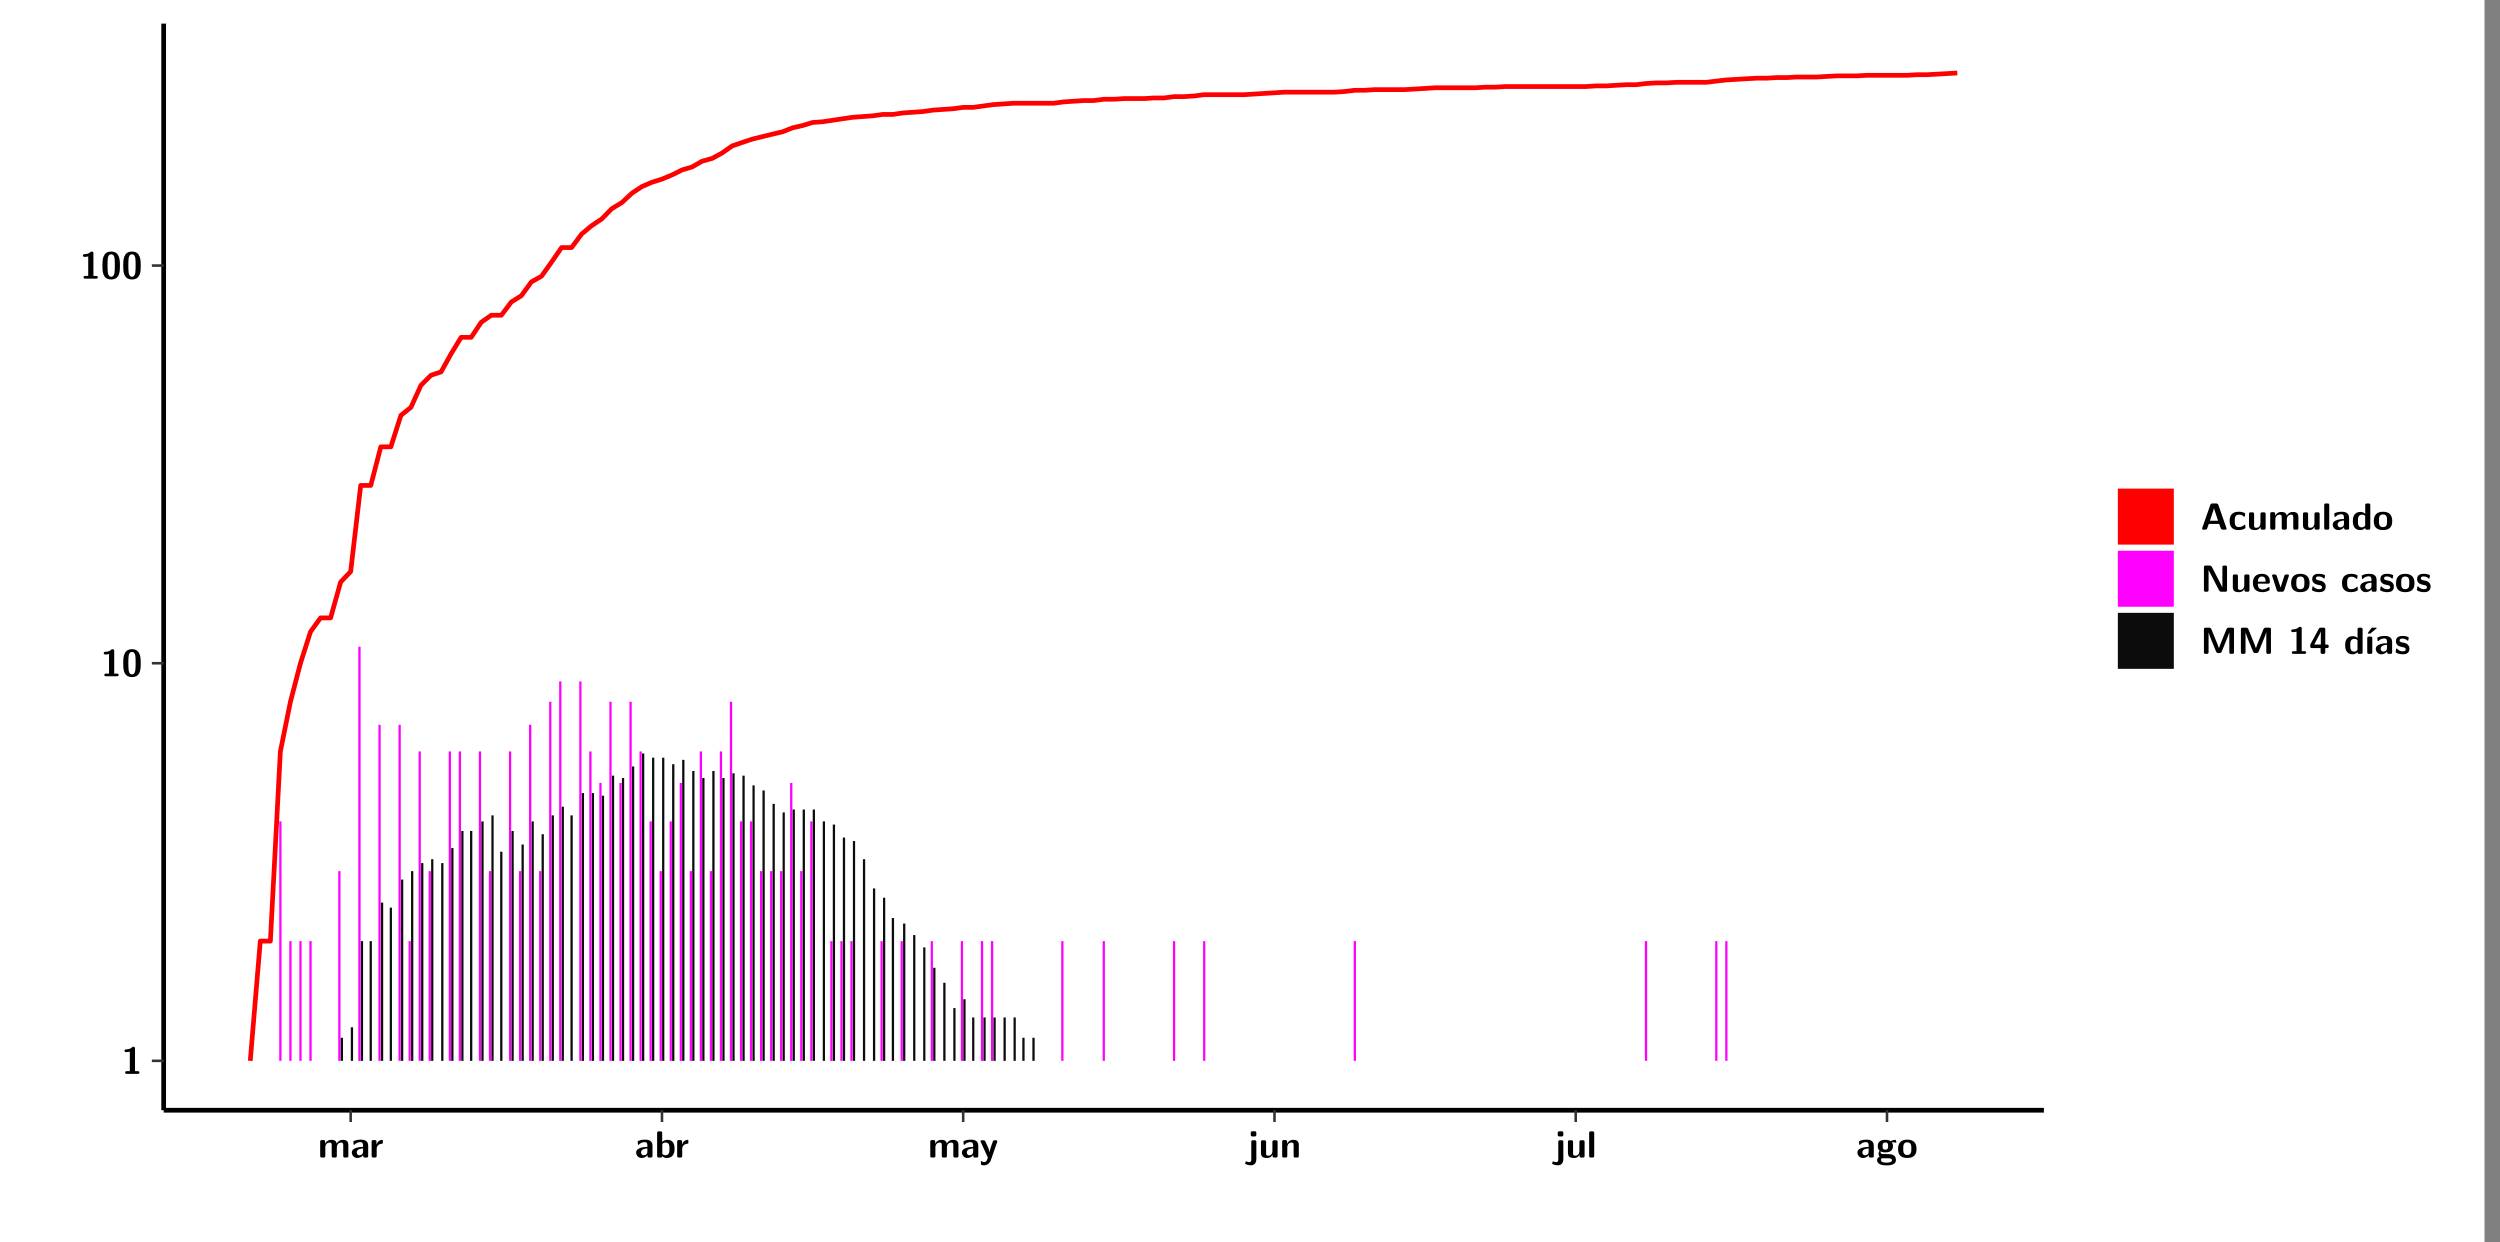 <?xml version="1.0" encoding="UTF-8"?>
<svg xmlns="http://www.w3.org/2000/svg" xmlns:xlink="http://www.w3.org/1999/xlink" width="579.653pt" height="288pt" viewBox="0 0 579.653 288" version="1.1">
<rect x="0" y="0" width="579.653" height="288" fill="#808080" stroke="none"/>
<defs>
<g>
<symbol overflow="visible" id="glyph0-0">
<path style="stroke:none;" d=""/>
</symbol>
<symbol overflow="visible" id="glyph0-1">
<path style="stroke:none;" d="M 3.109 -5.859 C 3.109 -6.016 3.109 -6.281 2.719 -6.281 C 2.547 -6.281 2.516 -6.266 2.406 -6.156 C 2.25 -6.016 1.922 -5.688 1.047 -5.672 C 0.891 -5.672 0.672 -5.609 0.672 -5.359 C 0.672 -5.047 0.969 -5.047 1.094 -5.047 C 1.344 -5.047 1.656 -5.078 1.906 -5.156 L 1.906 -0.625 L 1.234 -0.625 C 1.109 -0.625 0.812 -0.625 0.812 -0.312 C 0.812 0 1.109 0 1.234 0 L 3.719 0 C 3.828 0 4.141 0 4.141 -0.312 C 4.141 -0.625 3.828 -0.625 3.719 -0.625 L 3.109 -0.625 Z M 3.109 -5.859 "/>
</symbol>
<symbol overflow="visible" id="glyph0-2">
<path style="stroke:none;" d="M 4.438 -3 C 4.438 -4.203 4.438 -6.281 2.406 -6.281 C 0.375 -6.281 0.375 -4.219 0.375 -3 C 0.375 -1.812 0.375 0.188 2.406 0.188 C 4.438 0.188 4.438 -1.781 4.438 -3 Z M 2.406 -0.438 C 1.75 -0.438 1.656 -1.25 1.625 -1.484 C 1.562 -1.953 1.562 -2.766 1.562 -3.125 C 1.562 -3.641 1.562 -4.203 1.625 -4.641 C 1.641 -4.875 1.734 -5.641 2.406 -5.641 C 3.047 -5.641 3.156 -4.906 3.188 -4.734 C 3.25 -4.281 3.25 -3.594 3.25 -3.125 C 3.25 -2.625 3.25 -1.953 3.188 -1.469 C 3.156 -1.234 3.062 -0.438 2.406 -0.438 Z M 2.406 -0.438 "/>
</symbol>
<symbol overflow="visible" id="glyph0-3">
<path style="stroke:none;" d="M 7.062 -2.844 C 7.062 -3.75 6.672 -4.109 5.781 -4.109 C 5.156 -4.109 4.688 -3.828 4.359 -3.25 C 4.219 -4.078 3.484 -4.109 3.109 -4.109 C 2.938 -4.109 2.578 -4.109 2.188 -3.828 C 1.906 -3.625 1.734 -3.344 1.672 -3.203 L 1.672 -3.641 C 1.672 -3.922 1.609 -4.062 1.25 -4.062 L 0.953 -4.062 C 0.625 -4.062 0.531 -3.969 0.531 -3.641 L 0.531 -0.422 C 0.531 -0.109 0.625 0 0.953 0 L 1.297 0 C 1.625 0 1.719 -0.109 1.719 -0.422 L 1.719 -2.359 C 1.719 -3.141 2.25 -3.484 2.688 -3.484 C 3.109 -3.484 3.203 -3.297 3.203 -2.828 L 3.203 -0.422 C 3.203 -0.109 3.297 0 3.625 0 L 3.969 0 C 4.297 0 4.391 -0.109 4.391 -0.422 L 4.391 -2.359 C 4.391 -3.141 4.922 -3.484 5.359 -3.484 C 5.781 -3.484 5.875 -3.297 5.875 -2.828 L 5.875 -0.422 C 5.875 -0.109 5.969 0 6.297 0 L 6.641 0 C 6.984 0 7.062 -0.109 7.062 -0.422 Z M 7.062 -2.844 "/>
</symbol>
<symbol overflow="visible" id="glyph0-4">
<path style="stroke:none;" d="M 4.062 -2.766 C 4.062 -4.156 2.734 -4.156 2.297 -4.156 C 1.891 -4.156 1.453 -4.125 0.859 -3.891 C 0.672 -3.797 0.625 -3.781 0.625 -3.688 C 0.625 -3.625 0.688 -3.109 0.688 -3.047 C 0.703 -2.984 0.75 -2.938 0.812 -2.938 C 0.844 -2.938 0.875 -2.969 0.906 -3 C 1.281 -3.391 1.719 -3.578 2.266 -3.578 C 2.734 -3.578 2.875 -3.297 2.875 -2.781 L 2.875 -2.469 C 2.562 -2.469 0.266 -2.453 0.266 -1.172 C 0.266 -0.547 0.766 0.094 1.531 0.094 C 1.828 0.094 2.484 0.016 2.906 -0.594 L 2.906 -0.422 C 2.906 -0.141 2.969 0 3.328 0 L 3.641 0 C 3.984 0 4.062 -0.109 4.062 -0.422 Z M 2.875 -1.344 C 2.875 -0.531 2.047 -0.531 2.016 -0.531 C 1.641 -0.531 1.406 -0.844 1.406 -1.188 C 1.406 -2.047 2.625 -2.109 2.875 -2.109 Z M 2.875 -1.344 "/>
</symbol>
<symbol overflow="visible" id="glyph0-5">
<path style="stroke:none;" d="M 1.703 -2.016 C 1.703 -2.844 2.391 -3.188 2.938 -3.219 C 3.109 -3.234 3.125 -3.234 3.125 -3.469 L 3.125 -3.875 C 3.125 -4.047 3.125 -4.109 2.969 -4.109 C 2.719 -4.109 2.078 -4.031 1.672 -3.078 L 1.656 -3.078 L 1.656 -3.641 C 1.656 -3.922 1.594 -4.062 1.234 -4.062 L 0.953 -4.062 C 0.641 -4.062 0.531 -3.969 0.531 -3.641 L 0.531 -0.422 C 0.531 -0.109 0.625 0 0.953 0 L 1.281 0 C 1.609 0 1.703 -0.109 1.703 -0.422 Z M 1.703 -2.016 "/>
</symbol>
<symbol overflow="visible" id="glyph0-6">
<path style="stroke:none;" d="M 1.703 -5.656 C 1.703 -5.938 1.641 -6.078 1.281 -6.078 L 0.953 -6.078 C 0.641 -6.078 0.531 -5.984 0.531 -5.656 L 0.531 -0.422 C 0.531 -0.109 0.625 0 0.953 0 L 1.312 0 C 1.453 0 1.719 0 1.734 -0.344 C 2.125 0.094 2.578 0.094 2.719 0.094 C 4.578 0.094 4.578 -1.594 4.578 -2.031 C 4.578 -2.453 4.578 -4.109 2.938 -4.109 C 2.219 -4.109 1.781 -3.703 1.703 -3.625 Z M 1.734 -3.172 C 1.844 -3.281 2.109 -3.484 2.5 -3.484 C 3.391 -3.484 3.391 -2.672 3.391 -2.016 C 3.391 -1.375 3.391 -0.531 2.406 -0.531 C 2.047 -0.531 1.828 -0.75 1.734 -0.875 Z M 1.734 -3.172 "/>
</symbol>
<symbol overflow="visible" id="glyph0-7">
<path style="stroke:none;" d="M 4.109 -3.609 C 4.141 -3.719 4.141 -3.734 4.141 -3.781 C 4.141 -4.016 3.906 -4.016 3.797 -4.016 L 3.609 -4.016 C 3.469 -4.016 3.266 -4.016 3.141 -3.812 C 3.109 -3.766 2.406 -1.828 2.359 -1.25 L 2.344 -1.25 C 2.312 -1.672 1.953 -2.484 1.562 -3.328 C 1.328 -3.891 1.266 -4.016 0.828 -4.016 L 0.594 -4.016 C 0.469 -4.016 0.25 -4.016 0.25 -3.781 C 0.25 -3.75 0.281 -3.688 0.297 -3.641 L 1.953 0 C 1.891 0.188 1.859 0.281 1.828 0.375 C 1.734 0.656 1.578 1.047 1.109 1.047 C 0.812 1.047 0.609 0.922 0.516 0.875 C 0.469 0.844 0.453 0.828 0.422 0.828 C 0.391 0.828 0.312 0.859 0.312 0.969 C 0.312 1.031 0.375 1.641 0.391 1.672 C 0.469 1.781 0.953 1.797 1.094 1.797 C 2.172 1.797 2.609 0.766 2.672 0.547 Z M 4.109 -3.609 "/>
</symbol>
<symbol overflow="visible" id="glyph0-8">
<path style="stroke:none;" d="M 1.969 -5.672 C 1.969 -5.953 1.906 -6.094 1.547 -6.094 L 1.094 -6.094 C 0.766 -6.094 0.672 -5.984 0.672 -5.672 L 0.672 -5.312 C 0.672 -5.031 0.734 -4.891 1.094 -4.891 L 1.547 -4.891 C 1.875 -4.891 1.969 -5 1.969 -5.312 Z M 0.797 0.484 C 0.797 0.703 0.797 1.062 0.25 1.062 C 0.156 1.062 -0.094 1.031 -0.266 0.922 C -0.359 0.875 -0.375 0.875 -0.406 0.875 C -0.484 0.875 -0.5 0.922 -0.547 1.094 C -0.609 1.281 -0.625 1.359 -0.625 1.391 C -0.625 1.547 0.109 1.797 0.656 1.797 C 1.625 1.797 1.969 1.141 1.969 0.281 L 1.969 -3.594 C 1.969 -3.875 1.906 -4.016 1.547 -4.016 L 1.219 -4.016 C 0.891 -4.016 0.797 -3.906 0.797 -3.594 Z M 0.797 0.484 "/>
</symbol>
<symbol overflow="visible" id="glyph0-9">
<path style="stroke:none;" d="M 4.391 -3.594 C 4.391 -3.875 4.328 -4.016 3.969 -4.016 L 3.609 -4.016 C 3.281 -4.016 3.188 -3.906 3.188 -3.594 L 3.188 -1.516 C 3.188 -0.938 2.891 -0.438 2.266 -0.438 C 1.766 -0.438 1.719 -0.562 1.719 -1.031 L 1.719 -3.594 C 1.719 -3.875 1.656 -4.016 1.297 -4.016 L 0.953 -4.016 C 0.625 -4.016 0.531 -3.922 0.531 -3.594 L 0.531 -1.109 C 0.531 -0.172 1.031 0.094 1.953 0.094 C 2.188 0.094 2.812 0.094 3.219 -0.656 L 3.219 -0.422 C 3.219 -0.141 3.281 0 3.641 0 L 3.969 0 C 4.297 0 4.391 -0.109 4.391 -0.422 Z M 4.391 -3.594 "/>
</symbol>
<symbol overflow="visible" id="glyph0-10">
<path style="stroke:none;" d="M 4.391 -2.844 C 4.391 -3.75 4 -4.109 3.109 -4.109 C 2.188 -4.109 1.781 -3.438 1.672 -3.203 L 1.672 -3.641 C 1.672 -3.922 1.609 -4.062 1.25 -4.062 L 0.953 -4.062 C 0.625 -4.062 0.531 -3.969 0.531 -3.641 L 0.531 -0.422 C 0.531 -0.109 0.625 0 0.953 0 L 1.297 0 C 1.625 0 1.719 -0.109 1.719 -0.422 L 1.719 -2.359 C 1.719 -3.125 2.219 -3.484 2.688 -3.484 C 3.109 -3.484 3.188 -3.281 3.188 -2.828 L 3.188 -0.422 C 3.188 -0.141 3.25 0 3.609 0 L 3.969 0 C 4.297 0 4.391 -0.109 4.391 -0.422 Z M 4.391 -2.844 "/>
</symbol>
<symbol overflow="visible" id="glyph0-11">
<path style="stroke:none;" d="M 1.703 -5.656 C 1.703 -5.938 1.641 -6.078 1.281 -6.078 L 0.953 -6.078 C 0.641 -6.078 0.531 -5.984 0.531 -5.656 L 0.531 -0.422 C 0.531 -0.109 0.625 0 0.953 0 L 1.281 0 C 1.609 0 1.703 -0.109 1.703 -0.422 Z M 1.703 -5.656 "/>
</symbol>
<symbol overflow="visible" id="glyph0-12">
<path style="stroke:none;" d="M 1.75 -0.812 C 1.438 -0.812 1.312 -0.812 1.188 -0.906 C 1.156 -0.953 1.016 -1.078 1.016 -1.312 C 1.016 -1.375 1.016 -1.391 1.031 -1.438 C 1.438 -1.203 1.953 -1.203 2.141 -1.203 C 2.5 -1.203 3.906 -1.203 3.906 -2.656 C 3.906 -3.172 3.703 -3.469 3.625 -3.562 C 3.781 -3.562 4.078 -3.562 4.438 -3.469 C 4.484 -3.453 4.547 -3.438 4.562 -3.438 C 4.641 -3.438 4.688 -3.484 4.688 -3.547 C 4.688 -3.578 4.641 -3.797 4.625 -3.891 C 4.578 -4.094 4.578 -4.109 4.422 -4.109 C 4.156 -4.109 3.719 -4 3.391 -3.797 C 2.969 -4.078 2.516 -4.109 2.141 -4.109 C 1.766 -4.109 0.375 -4.109 0.375 -2.672 C 0.375 -2.312 0.469 -1.875 0.812 -1.594 C 0.562 -1.266 0.562 -0.922 0.562 -0.875 C 0.562 -0.703 0.625 -0.422 0.812 -0.188 C 0.672 -0.125 0.219 0.031 0.219 0.594 C 0.219 0.859 0.344 1.312 0.906 1.562 C 1.406 1.797 1.984 1.812 2.406 1.812 C 2.922 1.812 4.594 1.812 4.594 0.562 C 4.594 -0.812 3.359 -0.812 2.172 -0.812 Z M 2.141 -1.844 C 1.531 -1.844 1.5 -2.172 1.5 -2.656 C 1.5 -3.141 1.531 -3.484 2.141 -3.484 C 2.75 -3.484 2.781 -3.141 2.781 -2.672 C 2.781 -2.188 2.75 -1.844 2.141 -1.844 Z M 2.609 0.156 C 3.328 0.156 3.688 0.266 3.688 0.594 C 3.688 1.172 2.688 1.172 2.406 1.172 C 2.062 1.172 1.125 1.172 1.125 0.562 C 1.125 0.156 1.391 0.156 1.594 0.156 Z M 2.609 0.156 "/>
</symbol>
<symbol overflow="visible" id="glyph0-13">
<path style="stroke:none;" d="M 4.547 -1.969 C 4.547 -3.406 3.844 -4.156 2.406 -4.156 C 0.953 -4.156 0.266 -3.391 0.266 -1.969 C 0.266 -0.547 1.031 0.094 2.406 0.094 C 3.781 0.094 4.547 -0.531 4.547 -1.969 Z M 2.406 -0.594 C 1.469 -0.594 1.469 -1.375 1.469 -2.078 C 1.469 -2.75 1.469 -3.531 2.406 -3.531 C 3.344 -3.531 3.344 -2.766 3.344 -2.078 C 3.344 -1.391 3.344 -0.594 2.406 -0.594 Z M 2.406 -0.594 "/>
</symbol>
<symbol overflow="visible" id="glyph0-14">
<path style="stroke:none;" d="M 4.156 -5.703 C 4.031 -6.078 3.766 -6.078 3.594 -6.078 L 2.828 -6.078 C 2.641 -6.078 2.391 -6.078 2.266 -5.703 L 0.406 -0.406 C 0.375 -0.297 0.375 -0.281 0.375 -0.234 C 0.375 0 0.594 0 0.703 0 L 1.031 0 C 1.188 0 1.453 0 1.578 -0.344 L 1.922 -1.328 L 4.344 -1.328 L 4.641 -0.484 C 4.75 -0.172 4.812 0 5.234 0 L 5.703 0 C 5.828 0 6.047 0 6.047 -0.234 C 6.047 -0.281 6.047 -0.297 6 -0.406 Z M 2.812 -3.938 C 2.938 -4.328 3.062 -4.656 3.125 -4.969 L 3.141 -4.969 C 3.188 -4.766 3.188 -4.75 3.25 -4.547 L 4.078 -2.078 L 2.188 -2.078 Z M 2.812 -3.938 "/>
</symbol>
<symbol overflow="visible" id="glyph0-15">
<path style="stroke:none;" d="M 4 -0.438 C 4 -0.531 3.969 -0.938 3.953 -1.047 C 3.953 -1.078 3.938 -1.172 3.844 -1.172 C 3.812 -1.172 3.797 -1.172 3.703 -1.078 C 3.562 -0.953 3.141 -0.594 2.422 -0.594 C 1.516 -0.594 1.516 -1.469 1.516 -2.031 C 1.516 -2.75 1.562 -3.484 2.453 -3.484 C 3.031 -3.484 3.266 -3.344 3.578 -3.078 C 3.688 -2.984 3.703 -2.984 3.734 -2.984 C 3.828 -2.984 3.844 -3.062 3.844 -3.094 C 3.859 -3.172 3.953 -3.656 3.953 -3.703 C 3.953 -3.781 3.891 -3.812 3.75 -3.891 C 3.328 -4.078 3.062 -4.156 2.453 -4.156 C 1.141 -4.156 0.328 -3.547 0.328 -2.016 C 0.328 -0.562 1.078 0.094 2.406 0.094 C 2.641 0.094 3.172 0.094 3.75 -0.203 C 4 -0.344 4 -0.344 4 -0.438 Z M 4 -0.438 "/>
</symbol>
<symbol overflow="visible" id="glyph0-16">
<path style="stroke:none;" d="M 4.375 -5.656 C 4.375 -5.938 4.312 -6.078 3.953 -6.078 L 3.625 -6.078 C 3.297 -6.078 3.203 -5.969 3.203 -5.656 L 3.203 -3.672 C 2.812 -4.047 2.375 -4.109 2.109 -4.109 C 0.328 -4.109 0.328 -2.422 0.328 -2 C 0.328 -1.594 0.328 0.094 2.062 0.094 C 2.422 0.094 2.812 -0.016 3.188 -0.406 C 3.188 -0.094 3.297 0 3.609 0 L 3.953 0 C 4.281 0 4.375 -0.109 4.375 -0.422 Z M 3.188 -1.094 C 3.188 -0.953 3.188 -0.875 2.922 -0.688 C 2.703 -0.547 2.5 -0.531 2.406 -0.531 C 1.516 -0.531 1.516 -1.344 1.516 -2 C 1.516 -2.656 1.516 -3.484 2.5 -3.484 C 2.75 -3.484 2.984 -3.391 3.188 -3.203 Z M 3.188 -1.094 "/>
</symbol>
<symbol overflow="visible" id="glyph0-17">
<path style="stroke:none;" d="M 2.656 -5.734 C 2.469 -6.078 2.203 -6.078 2.031 -6.078 L 1.219 -6.078 C 0.906 -6.078 0.797 -5.984 0.797 -5.656 L 0.797 -0.422 C 0.797 -0.109 0.891 0 1.219 0 L 1.453 0 C 1.781 0 1.875 -0.109 1.875 -0.422 L 1.875 -5.016 L 1.891 -5.016 L 4.297 -0.344 C 4.484 0 4.75 0 4.922 0 L 5.734 0 C 6.062 0 6.156 -0.109 6.156 -0.422 L 6.156 -5.656 C 6.156 -5.938 6.094 -6.078 5.734 -6.078 L 5.5 -6.078 C 5.156 -6.078 5.078 -5.969 5.078 -5.656 L 5.078 -1.062 L 5.062 -1.062 Z M 2.656 -5.734 "/>
</symbol>
<symbol overflow="visible" id="glyph0-18">
<path style="stroke:none;" d="M 3.781 -1.875 C 3.984 -1.875 4.203 -1.891 4.203 -2.281 C 4.203 -3.406 3.672 -4.156 2.359 -4.156 C 0.969 -4.156 0.266 -3.375 0.266 -2.047 C 0.266 -0.609 1.109 0.094 2.484 0.094 C 2.812 0.094 3.312 0.047 3.891 -0.234 C 4.078 -0.328 4.141 -0.359 4.141 -0.469 C 4.141 -0.531 4.125 -0.781 4.109 -0.844 C 4.078 -1.125 4.062 -1.125 3.984 -1.125 C 3.953 -1.125 3.938 -1.125 3.844 -1.047 C 3.328 -0.594 2.797 -0.531 2.516 -0.531 C 1.531 -0.531 1.422 -1.312 1.391 -1.875 Z M 1.406 -2.344 C 1.422 -2.875 1.609 -3.531 2.359 -3.531 C 3.062 -3.531 3.203 -3.031 3.219 -2.344 Z M 1.406 -2.344 "/>
</symbol>
<symbol overflow="visible" id="glyph0-19">
<path style="stroke:none;" d="M 4.109 -3.609 C 4.141 -3.719 4.141 -3.75 4.141 -3.766 C 4.141 -4.016 3.922 -4.016 3.797 -4.016 L 3.609 -4.016 C 3.25 -4.016 3.141 -3.891 3.062 -3.641 L 2.203 -0.984 L 1.328 -3.641 C 1.266 -3.828 1.203 -4.016 0.781 -4.016 L 0.578 -4.016 C 0.453 -4.016 0.234 -4.016 0.234 -3.766 C 0.234 -3.75 0.234 -3.719 0.266 -3.609 L 1.312 -0.375 C 1.438 0 1.703 0 1.859 0 L 2.5 0 C 2.672 0 2.938 0 3.062 -0.375 Z M 4.109 -3.609 "/>
</symbol>
<symbol overflow="visible" id="glyph0-20">
<path style="stroke:none;" d="M 3.469 -1.234 C 3.469 -1.734 3.203 -2.031 3.047 -2.172 C 2.703 -2.484 2.391 -2.547 2.031 -2.609 C 1.547 -2.703 1.188 -2.766 1.188 -3.109 C 1.188 -3.469 1.484 -3.547 1.828 -3.547 C 2.406 -3.547 2.719 -3.328 2.953 -3.125 C 3.047 -3.047 3.062 -3.047 3.094 -3.047 C 3.188 -3.047 3.203 -3.125 3.203 -3.156 C 3.219 -3.219 3.312 -3.719 3.312 -3.766 C 3.312 -3.906 2.844 -4.031 2.75 -4.062 C 2.406 -4.156 2.125 -4.156 1.891 -4.156 C 1.5 -4.156 0.328 -4.156 0.328 -2.906 C 0.328 -2.484 0.516 -2.219 0.75 -2 C 1.062 -1.734 1.406 -1.672 1.906 -1.562 C 2.156 -1.531 2.609 -1.453 2.609 -1.062 C 2.609 -0.656 2.266 -0.594 1.922 -0.594 C 1.531 -0.594 1.047 -0.703 0.625 -1.188 C 0.594 -1.234 0.562 -1.266 0.516 -1.266 C 0.422 -1.266 0.406 -1.188 0.391 -1.125 C 0.375 -1.016 0.266 -0.516 0.266 -0.422 C 0.266 -0.266 0.922 -0.062 0.922 -0.047 C 1.406 0.094 1.766 0.094 1.922 0.094 C 2.359 0.094 3.469 0.062 3.469 -1.234 Z M 3.469 -1.234 "/>
</symbol>
<symbol overflow="visible" id="glyph0-21">
<path style="stroke:none;" d="M 4.859 -2.859 C 4.688 -2.422 4.359 -1.609 4.281 -1.312 C 4.203 -1.625 3.844 -2.484 3.656 -2.953 L 2.531 -5.719 C 2.391 -6.078 2.109 -6.078 1.953 -6.078 L 1.219 -6.078 C 0.906 -6.078 0.797 -5.984 0.797 -5.656 L 0.797 -0.422 C 0.797 -0.109 0.891 0 1.219 0 L 1.453 0 C 1.781 0 1.875 -0.109 1.875 -0.422 L 1.875 -4.953 L 1.891 -4.953 C 1.984 -4.562 2.375 -3.578 2.578 -3.062 L 3.609 -0.562 C 3.766 -0.188 3.969 -0.188 4.266 -0.188 C 4.562 -0.188 4.781 -0.188 4.938 -0.562 L 6.062 -3.328 C 6.141 -3.531 6.625 -4.719 6.672 -4.953 L 6.688 -4.953 L 6.688 -0.422 C 6.688 -0.141 6.75 0 7.109 0 L 7.344 0 C 7.672 0 7.766 -0.109 7.766 -0.422 L 7.766 -5.656 C 7.766 -5.938 7.703 -6.078 7.344 -6.078 L 6.609 -6.078 C 6.391 -6.078 6.172 -6.062 6.016 -5.703 Z M 4.859 -2.859 "/>
</symbol>
<symbol overflow="visible" id="glyph0-22">
<path style="stroke:none;" d="M 0.344 -2.297 C 0.266 -2.172 0.266 -2.141 0.266 -1.984 L 0.266 -1.766 C 0.266 -1.484 0.328 -1.344 0.688 -1.344 L 2.672 -1.344 L 2.672 -0.422 C 2.672 -0.141 2.719 0 3.078 0 L 3.328 0 C 3.656 0 3.75 -0.109 3.75 -0.422 L 3.75 -1.344 L 4.125 -1.344 C 4.391 -1.344 4.547 -1.406 4.547 -1.75 C 4.547 -2.078 4.422 -2.172 4.125 -2.172 L 3.75 -2.172 L 3.75 -5.656 C 3.75 -5.984 3.656 -6.078 3.328 -6.078 L 2.688 -6.078 C 2.531 -6.078 2.391 -6.078 2.281 -5.875 Z M 1.188 -2.172 C 2.578 -4.75 2.672 -5.016 2.703 -5.156 L 2.719 -5.156 L 2.719 -2.172 Z M 1.188 -2.172 "/>
</symbol>
<symbol overflow="visible" id="glyph0-23">
<path style="stroke:none;" d="M 3.906 -5.844 C 3.953 -5.875 4 -5.922 4 -5.969 C 4 -6.078 3.906 -6.078 3.766 -6.078 L 3.047 -6.078 C 2.875 -6.078 2.859 -6.078 2.781 -5.984 L 2.031 -4.953 C 1.953 -4.859 1.953 -4.844 1.953 -4.828 C 1.953 -4.703 2.047 -4.703 2.188 -4.703 L 2.516 -4.703 Z M 3.906 -5.844 "/>
</symbol>
<symbol overflow="visible" id="glyph0-24">
<path style="stroke:none;" d="M 1.703 -3.594 C 1.703 -3.875 1.641 -4.016 1.281 -4.016 L 0.953 -4.016 C 0.641 -4.016 0.531 -3.922 0.531 -3.594 L 0.531 -0.422 C 0.531 -0.109 0.625 0 0.953 0 L 1.281 0 C 1.609 0 1.703 -0.109 1.703 -0.422 Z M 1.703 -3.594 "/>
</symbol>
</g>
<clipPath id="clip1">
  <path d="M 0 0 L 576.008 0 L 576.008 288 L 0 288 Z M 0 0 "/>
</clipPath>
<clipPath id="clip2">
  <path d="M 37.949 5.477 L 473.898 5.477 L 473.898 257.414 L 37.949 257.414 Z M 37.949 5.477 "/>
</clipPath>
</defs>
<g id="surface1">
<g clip-path="url(#clip1)" clip-rule="nonzero">
<path style="fill-rule:nonzero;fill:rgb(100%,100%,100%);fill-opacity:1;stroke-width:0.598;stroke-linecap:round;stroke-linejoin:round;stroke:rgb(100%,100%,100%);stroke-opacity:1;stroke-miterlimit:10;" d="M 0 0 L 0 288.004 L 576.008 288.004 L 576.008 0 Z M 0 0 " transform="matrix(1,0,0,-1,0,288)"/>
</g>
<g clip-path="url(#clip2)" clip-rule="nonzero">
<path style=" stroke:none;fill-rule:nonzero;fill:rgb(100%,100%,100%);fill-opacity:1;" d="M 37.949 257.414 L 37.949 5.477 L 473.898 5.477 L 473.898 257.414 Z M 37.949 257.414 "/>
</g>
<path style=" stroke:none;fill-rule:nonzero;fill:rgb(100%,0%,100%);fill-opacity:1;" d="M 64.746 245.969 L 64.746 190.453 L 65.277 190.453 L 65.277 245.969 Z M 64.746 245.969 "/>
<path style=" stroke:none;fill-rule:nonzero;fill:rgb(100%,0%,100%);fill-opacity:1;" d="M 67.078 245.969 L 67.078 218.211 L 67.598 218.211 L 67.598 245.969 Z M 67.078 245.969 "/>
<path style=" stroke:none;fill-rule:nonzero;fill:rgb(100%,0%,100%);fill-opacity:1;" d="M 69.41 245.969 L 69.41 218.211 L 69.93 218.211 L 69.93 245.969 Z M 69.41 245.969 "/>
<path style=" stroke:none;fill-rule:nonzero;fill:rgb(100%,0%,100%);fill-opacity:1;" d="M 71.73 245.969 L 71.73 218.211 L 72.262 218.211 L 72.262 245.969 Z M 71.73 245.969 "/>
<path style=" stroke:none;fill-rule:nonzero;fill:rgb(100%,0%,100%);fill-opacity:1;" d="M 78.426 245.969 L 78.426 201.98 L 78.953 201.98 L 78.953 245.969 Z M 78.426 245.969 "/>
<path style=" stroke:none;fill-rule:nonzero;fill:rgb(4.999%,4.999%,4.999%);fill-opacity:1;" d="M 79.004 245.969 L 79.004 240.617 L 79.531 240.617 L 79.531 245.969 Z M 79.004 245.969 "/>
<path style=" stroke:none;fill-rule:nonzero;fill:rgb(4.999%,4.999%,4.999%);fill-opacity:1;" d="M 81.336 245.969 L 81.336 238.188 L 81.863 238.188 L 81.863 245.969 Z M 81.336 245.969 "/>
<path style=" stroke:none;fill-rule:nonzero;fill:rgb(100%,0%,100%);fill-opacity:1;" d="M 83.078 245.969 L 83.078 149.957 L 83.609 149.957 L 83.609 245.969 Z M 83.078 245.969 "/>
<path style=" stroke:none;fill-rule:nonzero;fill:rgb(4.999%,4.999%,4.999%);fill-opacity:1;" d="M 83.668 245.969 L 83.668 218.211 L 84.184 218.211 L 84.184 245.969 Z M 83.668 245.969 "/>
<path style=" stroke:none;fill-rule:nonzero;fill:rgb(4.999%,4.999%,4.999%);fill-opacity:1;" d="M 85.699 245.969 L 85.699 218.211 L 86.227 218.211 L 86.227 245.969 Z M 85.699 245.969 "/>
<path style=" stroke:none;fill-rule:nonzero;fill:rgb(100%,0%,100%);fill-opacity:1;" d="M 87.742 245.969 L 87.742 168.047 L 88.262 168.047 L 88.262 245.969 Z M 87.742 245.969 "/>
<path style=" stroke:none;fill-rule:nonzero;fill:rgb(4.999%,4.999%,4.999%);fill-opacity:1;" d="M 88.32 245.969 L 88.32 209.273 L 88.848 209.273 L 88.848 245.969 Z M 88.32 245.969 "/>
<path style=" stroke:none;fill-rule:nonzero;fill:rgb(4.999%,4.999%,4.999%);fill-opacity:1;" d="M 90.363 245.969 L 90.363 210.441 L 90.879 210.441 L 90.879 245.969 Z M 90.363 245.969 "/>
<path style=" stroke:none;fill-rule:nonzero;fill:rgb(100%,0%,100%);fill-opacity:1;" d="M 92.395 245.969 L 92.395 168.047 L 92.922 168.047 L 92.922 245.969 Z M 92.395 245.969 "/>
<path style=" stroke:none;fill-rule:nonzero;fill:rgb(4.999%,4.999%,4.999%);fill-opacity:1;" d="M 92.984 245.969 L 92.984 203.934 L 93.5 203.934 L 93.5 245.969 Z M 92.984 245.969 "/>
<path style=" stroke:none;fill-rule:nonzero;fill:rgb(100%,0%,100%);fill-opacity:1;" d="M 94.727 245.969 L 94.727 218.211 L 95.242 218.211 L 95.242 245.969 Z M 94.727 245.969 "/>
<path style=" stroke:none;fill-rule:nonzero;fill:rgb(4.999%,4.999%,4.999%);fill-opacity:1;" d="M 95.305 245.969 L 95.305 201.98 L 95.832 201.98 L 95.832 245.969 Z M 95.305 245.969 "/>
<path style=" stroke:none;fill-rule:nonzero;fill:rgb(100%,0%,100%);fill-opacity:1;" d="M 97.059 245.969 L 97.059 174.227 L 97.574 174.227 L 97.574 245.969 Z M 97.059 245.969 "/>
<path style=" stroke:none;fill-rule:nonzero;fill:rgb(4.999%,4.999%,4.999%);fill-opacity:1;" d="M 97.637 245.969 L 97.637 200.117 L 98.164 200.117 L 98.164 245.969 Z M 97.637 245.969 "/>
<path style=" stroke:none;fill-rule:nonzero;fill:rgb(100%,0%,100%);fill-opacity:1;" d="M 99.379 245.969 L 99.379 201.98 L 99.906 201.98 L 99.906 245.969 Z M 99.379 245.969 "/>
<path style=" stroke:none;fill-rule:nonzero;fill:rgb(4.999%,4.999%,4.999%);fill-opacity:1;" d="M 99.965 245.969 L 99.965 199.211 L 100.484 199.211 L 100.484 245.969 Z M 99.965 245.969 "/>
<path style=" stroke:none;fill-rule:nonzero;fill:rgb(4.999%,4.999%,4.999%);fill-opacity:1;" d="M 102.289 245.969 L 102.289 200.117 L 102.816 200.117 L 102.816 245.969 Z M 102.289 245.969 "/>
<path style=" stroke:none;fill-rule:nonzero;fill:rgb(100%,0%,100%);fill-opacity:1;" d="M 104.043 245.969 L 104.043 174.227 L 104.559 174.227 L 104.559 245.969 Z M 104.043 245.969 "/>
<path style=" stroke:none;fill-rule:nonzero;fill:rgb(4.999%,4.999%,4.999%);fill-opacity:1;" d="M 104.617 245.969 L 104.617 196.633 L 105.148 196.633 L 105.148 245.969 Z M 104.617 245.969 "/>
<path style=" stroke:none;fill-rule:nonzero;fill:rgb(100%,0%,100%);fill-opacity:1;" d="M 106.363 245.969 L 106.363 174.227 L 106.891 174.227 L 106.891 245.969 Z M 106.363 245.969 "/>
<path style=" stroke:none;fill-rule:nonzero;fill:rgb(4.999%,4.999%,4.999%);fill-opacity:1;" d="M 106.949 245.969 L 106.949 192.668 L 107.469 192.668 L 107.469 245.969 Z M 106.949 245.969 "/>
<path style=" stroke:none;fill-rule:nonzero;fill:rgb(4.999%,4.999%,4.999%);fill-opacity:1;" d="M 108.984 245.969 L 108.984 192.668 L 109.512 192.668 L 109.512 245.969 Z M 108.984 245.969 "/>
<path style=" stroke:none;fill-rule:nonzero;fill:rgb(100%,0%,100%);fill-opacity:1;" d="M 111.023 245.969 L 111.023 174.227 L 111.543 174.227 L 111.543 245.969 Z M 111.023 245.969 "/>
<path style=" stroke:none;fill-rule:nonzero;fill:rgb(4.999%,4.999%,4.999%);fill-opacity:1;" d="M 111.602 245.969 L 111.602 190.453 L 112.133 190.453 L 112.133 245.969 Z M 111.602 245.969 "/>
<path style=" stroke:none;fill-rule:nonzero;fill:rgb(100%,0%,100%);fill-opacity:1;" d="M 113.348 245.969 L 113.348 201.98 L 113.875 201.98 L 113.875 245.969 Z M 113.348 245.969 "/>
<path style=" stroke:none;fill-rule:nonzero;fill:rgb(4.999%,4.999%,4.999%);fill-opacity:1;" d="M 113.934 245.969 L 113.934 189.051 L 114.453 189.051 L 114.453 245.969 Z M 113.934 245.969 "/>
<path style=" stroke:none;fill-rule:nonzero;fill:rgb(4.999%,4.999%,4.999%);fill-opacity:1;" d="M 115.965 245.969 L 115.965 197.477 L 116.496 197.477 L 116.496 245.969 Z M 115.965 245.969 "/>
<path style=" stroke:none;fill-rule:nonzero;fill:rgb(100%,0%,100%);fill-opacity:1;" d="M 118.008 245.969 L 118.008 174.227 L 118.527 174.227 L 118.527 245.969 Z M 118.008 245.969 "/>
<path style=" stroke:none;fill-rule:nonzero;fill:rgb(4.999%,4.999%,4.999%);fill-opacity:1;" d="M 118.586 245.969 L 118.586 192.668 L 119.113 192.668 L 119.113 245.969 Z M 118.586 245.969 "/>
<path style=" stroke:none;fill-rule:nonzero;fill:rgb(100%,0%,100%);fill-opacity:1;" d="M 120.332 245.969 L 120.332 201.98 L 120.859 201.98 L 120.859 245.969 Z M 120.332 245.969 "/>
<path style=" stroke:none;fill-rule:nonzero;fill:rgb(4.999%,4.999%,4.999%);fill-opacity:1;" d="M 120.918 245.969 L 120.918 195.805 L 121.445 195.805 L 121.445 245.969 Z M 120.918 245.969 "/>
<path style=" stroke:none;fill-rule:nonzero;fill:rgb(100%,0%,100%);fill-opacity:1;" d="M 122.66 245.969 L 122.66 168.047 L 123.191 168.047 L 123.191 245.969 Z M 122.66 245.969 "/>
<path style=" stroke:none;fill-rule:nonzero;fill:rgb(4.999%,4.999%,4.999%);fill-opacity:1;" d="M 123.25 245.969 L 123.25 190.453 L 123.766 190.453 L 123.766 245.969 Z M 123.25 245.969 "/>
<path style=" stroke:none;fill-rule:nonzero;fill:rgb(100%,0%,100%);fill-opacity:1;" d="M 124.992 245.969 L 124.992 201.98 L 125.512 201.98 L 125.512 245.969 Z M 124.992 245.969 "/>
<path style=" stroke:none;fill-rule:nonzero;fill:rgb(4.999%,4.999%,4.999%);fill-opacity:1;" d="M 125.57 245.969 L 125.57 193.422 L 126.098 193.422 L 126.098 245.969 Z M 125.57 245.969 "/>
<path style=" stroke:none;fill-rule:nonzero;fill:rgb(100%,0%,100%);fill-opacity:1;" d="M 127.324 245.969 L 127.324 162.707 L 127.844 162.707 L 127.844 245.969 Z M 127.324 245.969 "/>
<path style=" stroke:none;fill-rule:nonzero;fill:rgb(4.999%,4.999%,4.999%);fill-opacity:1;" d="M 127.902 245.969 L 127.902 189.051 L 128.43 189.051 L 128.43 245.969 Z M 127.902 245.969 "/>
<path style=" stroke:none;fill-rule:nonzero;fill:rgb(100%,0%,100%);fill-opacity:1;" d="M 129.645 245.969 L 129.645 157.984 L 130.172 157.984 L 130.172 245.969 Z M 129.645 245.969 "/>
<path style=" stroke:none;fill-rule:nonzero;fill:rgb(4.999%,4.999%,4.999%);fill-opacity:1;" d="M 130.234 245.969 L 130.234 187.039 L 130.75 187.039 L 130.75 245.969 Z M 130.234 245.969 "/>
<path style=" stroke:none;fill-rule:nonzero;fill:rgb(4.999%,4.999%,4.999%);fill-opacity:1;" d="M 132.266 245.969 L 132.266 189.051 L 132.793 189.051 L 132.793 245.969 Z M 132.266 245.969 "/>
<path style=" stroke:none;fill-rule:nonzero;fill:rgb(100%,0%,100%);fill-opacity:1;" d="M 134.309 245.969 L 134.309 157.984 L 134.824 157.984 L 134.824 245.969 Z M 134.309 245.969 "/>
<path style=" stroke:none;fill-rule:nonzero;fill:rgb(4.999%,4.999%,4.999%);fill-opacity:1;" d="M 134.887 245.969 L 134.887 183.879 L 135.414 183.879 L 135.414 245.969 Z M 134.887 245.969 "/>
<path style=" stroke:none;fill-rule:nonzero;fill:rgb(100%,0%,100%);fill-opacity:1;" d="M 136.629 245.969 L 136.629 174.227 L 137.156 174.227 L 137.156 245.969 Z M 136.629 245.969 "/>
<path style=" stroke:none;fill-rule:nonzero;fill:rgb(4.999%,4.999%,4.999%);fill-opacity:1;" d="M 137.219 245.969 L 137.219 183.879 L 137.734 183.879 L 137.734 245.969 Z M 137.219 245.969 "/>
<path style=" stroke:none;fill-rule:nonzero;fill:rgb(100%,0%,100%);fill-opacity:1;" d="M 138.961 245.969 L 138.961 181.527 L 139.488 181.527 L 139.488 245.969 Z M 138.961 245.969 "/>
<path style=" stroke:none;fill-rule:nonzero;fill:rgb(4.999%,4.999%,4.999%);fill-opacity:1;" d="M 139.539 245.969 L 139.539 184.488 L 140.066 184.488 L 140.066 245.969 Z M 139.539 245.969 "/>
<path style=" stroke:none;fill-rule:nonzero;fill:rgb(100%,0%,100%);fill-opacity:1;" d="M 141.293 245.969 L 141.293 162.707 L 141.809 162.707 L 141.809 245.969 Z M 141.293 245.969 "/>
<path style=" stroke:none;fill-rule:nonzero;fill:rgb(4.999%,4.999%,4.999%);fill-opacity:1;" d="M 141.871 245.969 L 141.871 179.844 L 142.398 179.844 L 142.398 245.969 Z M 141.871 245.969 "/>
<path style=" stroke:none;fill-rule:nonzero;fill:rgb(100%,0%,100%);fill-opacity:1;" d="M 143.613 245.969 L 143.613 181.527 L 144.141 181.527 L 144.141 245.969 Z M 143.613 245.969 "/>
<path style=" stroke:none;fill-rule:nonzero;fill:rgb(4.999%,4.999%,4.999%);fill-opacity:1;" d="M 144.199 245.969 L 144.199 180.391 L 144.719 180.391 L 144.719 245.969 Z M 144.199 245.969 "/>
<path style=" stroke:none;fill-rule:nonzero;fill:rgb(100%,0%,100%);fill-opacity:1;" d="M 145.945 245.969 L 145.945 162.707 L 146.473 162.707 L 146.473 245.969 Z M 145.945 245.969 "/>
<path style=" stroke:none;fill-rule:nonzero;fill:rgb(4.999%,4.999%,4.999%);fill-opacity:1;" d="M 146.531 245.969 L 146.531 177.711 L 147.051 177.711 L 147.051 245.969 Z M 146.531 245.969 "/>
<path style=" stroke:none;fill-rule:nonzero;fill:rgb(100%,0%,100%);fill-opacity:1;" d="M 148.277 245.969 L 148.277 174.227 L 148.793 174.227 L 148.793 245.969 Z M 148.277 245.969 "/>
<path style=" stroke:none;fill-rule:nonzero;fill:rgb(4.999%,4.999%,4.999%);fill-opacity:1;" d="M 148.855 245.969 L 148.855 174.703 L 149.383 174.703 L 149.383 245.969 Z M 148.855 245.969 "/>
<path style=" stroke:none;fill-rule:nonzero;fill:rgb(100%,0%,100%);fill-opacity:1;" d="M 150.598 245.969 L 150.598 190.453 L 151.125 190.453 L 151.125 245.969 Z M 150.598 245.969 "/>
<path style=" stroke:none;fill-rule:nonzero;fill:rgb(4.999%,4.999%,4.999%);fill-opacity:1;" d="M 151.184 245.969 L 151.184 175.68 L 151.703 175.68 L 151.703 245.969 Z M 151.184 245.969 "/>
<path style=" stroke:none;fill-rule:nonzero;fill:rgb(100%,0%,100%);fill-opacity:1;" d="M 152.93 245.969 L 152.93 201.98 L 153.457 201.98 L 153.457 245.969 Z M 152.93 245.969 "/>
<path style=" stroke:none;fill-rule:nonzero;fill:rgb(4.999%,4.999%,4.999%);fill-opacity:1;" d="M 153.516 245.969 L 153.516 175.68 L 154.035 175.68 L 154.035 245.969 Z M 153.516 245.969 "/>
<path style=" stroke:none;fill-rule:nonzero;fill:rgb(100%,0%,100%);fill-opacity:1;" d="M 155.262 245.969 L 155.262 190.453 L 155.777 190.453 L 155.777 245.969 Z M 155.262 245.969 "/>
<path style=" stroke:none;fill-rule:nonzero;fill:rgb(4.999%,4.999%,4.999%);fill-opacity:1;" d="M 155.836 245.969 L 155.836 177.195 L 156.367 177.195 L 156.367 245.969 Z M 155.836 245.969 "/>
<path style=" stroke:none;fill-rule:nonzero;fill:rgb(100%,0%,100%);fill-opacity:1;" d="M 157.59 245.969 L 157.59 181.527 L 158.109 181.527 L 158.109 245.969 Z M 157.59 245.969 "/>
<path style=" stroke:none;fill-rule:nonzero;fill:rgb(4.999%,4.999%,4.999%);fill-opacity:1;" d="M 158.168 245.969 L 158.168 176.18 L 158.695 176.18 L 158.695 245.969 Z M 158.168 245.969 "/>
<path style=" stroke:none;fill-rule:nonzero;fill:rgb(100%,0%,100%);fill-opacity:1;" d="M 159.914 245.969 L 159.914 201.98 L 160.441 201.98 L 160.441 245.969 Z M 159.914 245.969 "/>
<path style=" stroke:none;fill-rule:nonzero;fill:rgb(4.999%,4.999%,4.999%);fill-opacity:1;" d="M 160.5 245.969 L 160.5 178.758 L 161.02 178.758 L 161.02 245.969 Z M 160.5 245.969 "/>
<path style=" stroke:none;fill-rule:nonzero;fill:rgb(100%,0%,100%);fill-opacity:1;" d="M 162.242 245.969 L 162.242 174.227 L 162.773 174.227 L 162.773 245.969 Z M 162.242 245.969 "/>
<path style=" stroke:none;fill-rule:nonzero;fill:rgb(4.999%,4.999%,4.999%);fill-opacity:1;" d="M 162.82 245.969 L 162.82 180.391 L 163.348 180.391 L 163.348 245.969 Z M 162.82 245.969 "/>
<path style=" stroke:none;fill-rule:nonzero;fill:rgb(100%,0%,100%);fill-opacity:1;" d="M 164.574 245.969 L 164.574 201.98 L 165.094 201.98 L 165.094 245.969 Z M 164.574 245.969 "/>
<path style=" stroke:none;fill-rule:nonzero;fill:rgb(4.999%,4.999%,4.999%);fill-opacity:1;" d="M 165.152 245.969 L 165.152 178.758 L 165.68 178.758 L 165.68 245.969 Z M 165.152 245.969 "/>
<path style=" stroke:none;fill-rule:nonzero;fill:rgb(100%,0%,100%);fill-opacity:1;" d="M 166.895 245.969 L 166.895 174.227 L 167.426 174.227 L 167.426 245.969 Z M 166.895 245.969 "/>
<path style=" stroke:none;fill-rule:nonzero;fill:rgb(4.999%,4.999%,4.999%);fill-opacity:1;" d="M 167.484 245.969 L 167.484 180.391 L 168.004 180.391 L 168.004 245.969 Z M 167.484 245.969 "/>
<path style=" stroke:none;fill-rule:nonzero;fill:rgb(100%,0%,100%);fill-opacity:1;" d="M 169.227 245.969 L 169.227 162.707 L 169.754 162.707 L 169.754 245.969 Z M 169.227 245.969 "/>
<path style=" stroke:none;fill-rule:nonzero;fill:rgb(4.999%,4.999%,4.999%);fill-opacity:1;" d="M 169.805 245.969 L 169.805 179.297 L 170.332 179.297 L 170.332 245.969 Z M 169.805 245.969 "/>
<path style=" stroke:none;fill-rule:nonzero;fill:rgb(100%,0%,100%);fill-opacity:1;" d="M 171.559 245.969 L 171.559 190.453 L 172.078 190.453 L 172.078 245.969 Z M 171.559 245.969 "/>
<path style=" stroke:none;fill-rule:nonzero;fill:rgb(4.999%,4.999%,4.999%);fill-opacity:1;" d="M 172.137 245.969 L 172.137 179.844 L 172.664 179.844 L 172.664 245.969 Z M 172.137 245.969 "/>
<path style=" stroke:none;fill-rule:nonzero;fill:rgb(100%,0%,100%);fill-opacity:1;" d="M 173.879 245.969 L 173.879 190.453 L 174.41 190.453 L 174.41 245.969 Z M 173.879 245.969 "/>
<path style=" stroke:none;fill-rule:nonzero;fill:rgb(4.999%,4.999%,4.999%);fill-opacity:1;" d="M 174.469 245.969 L 174.469 182.098 L 174.984 182.098 L 174.984 245.969 Z M 174.469 245.969 "/>
<path style=" stroke:none;fill-rule:nonzero;fill:rgb(100%,0%,100%);fill-opacity:1;" d="M 176.211 245.969 L 176.211 201.98 L 176.738 201.98 L 176.738 245.969 Z M 176.211 245.969 "/>
<path style=" stroke:none;fill-rule:nonzero;fill:rgb(4.999%,4.999%,4.999%);fill-opacity:1;" d="M 176.789 245.969 L 176.789 183.281 L 177.316 183.281 L 177.316 245.969 Z M 176.789 245.969 "/>
<path style=" stroke:none;fill-rule:nonzero;fill:rgb(100%,0%,100%);fill-opacity:1;" d="M 178.543 245.969 L 178.543 201.98 L 179.062 201.98 L 179.062 245.969 Z M 178.543 245.969 "/>
<path style=" stroke:none;fill-rule:nonzero;fill:rgb(4.999%,4.999%,4.999%);fill-opacity:1;" d="M 179.121 245.969 L 179.121 186.379 L 179.648 186.379 L 179.648 245.969 Z M 179.121 245.969 "/>
<path style=" stroke:none;fill-rule:nonzero;fill:rgb(100%,0%,100%);fill-opacity:1;" d="M 180.863 245.969 L 180.863 201.98 L 181.391 201.98 L 181.391 245.969 Z M 180.863 245.969 "/>
<path style=" stroke:none;fill-rule:nonzero;fill:rgb(4.999%,4.999%,4.999%);fill-opacity:1;" d="M 181.453 245.969 L 181.453 188.371 L 181.969 188.371 L 181.969 245.969 Z M 181.453 245.969 "/>
<path style=" stroke:none;fill-rule:nonzero;fill:rgb(100%,0%,100%);fill-opacity:1;" d="M 183.195 245.969 L 183.195 181.527 L 183.723 181.527 L 183.723 245.969 Z M 183.195 245.969 "/>
<path style=" stroke:none;fill-rule:nonzero;fill:rgb(4.999%,4.999%,4.999%);fill-opacity:1;" d="M 183.781 245.969 L 183.781 187.695 L 184.301 187.695 L 184.301 245.969 Z M 183.781 245.969 "/>
<path style=" stroke:none;fill-rule:nonzero;fill:rgb(100%,0%,100%);fill-opacity:1;" d="M 185.527 245.969 L 185.527 201.98 L 186.043 201.98 L 186.043 245.969 Z M 185.527 245.969 "/>
<path style=" stroke:none;fill-rule:nonzero;fill:rgb(4.999%,4.999%,4.999%);fill-opacity:1;" d="M 186.105 245.969 L 186.105 187.695 L 186.633 187.695 L 186.633 245.969 Z M 186.105 245.969 "/>
<path style=" stroke:none;fill-rule:nonzero;fill:rgb(100%,0%,100%);fill-opacity:1;" d="M 187.859 245.969 L 187.859 190.453 L 188.375 190.453 L 188.375 245.969 Z M 187.859 245.969 "/>
<path style=" stroke:none;fill-rule:nonzero;fill:rgb(4.999%,4.999%,4.999%);fill-opacity:1;" d="M 188.438 245.969 L 188.438 187.695 L 188.965 187.695 L 188.965 245.969 Z M 188.438 245.969 "/>
<path style=" stroke:none;fill-rule:nonzero;fill:rgb(4.999%,4.999%,4.999%);fill-opacity:1;" d="M 190.766 245.969 L 190.766 190.453 L 191.285 190.453 L 191.285 245.969 Z M 190.766 245.969 "/>
<path style=" stroke:none;fill-rule:nonzero;fill:rgb(100%,0%,100%);fill-opacity:1;" d="M 192.512 245.969 L 192.512 218.211 L 193.027 218.211 L 193.027 245.969 Z M 192.512 245.969 "/>
<path style=" stroke:none;fill-rule:nonzero;fill:rgb(4.999%,4.999%,4.999%);fill-opacity:1;" d="M 193.09 245.969 L 193.09 191.184 L 193.617 191.184 L 193.617 245.969 Z M 193.09 245.969 "/>
<path style=" stroke:none;fill-rule:nonzero;fill:rgb(100%,0%,100%);fill-opacity:1;" d="M 194.844 245.969 L 194.844 218.211 L 195.359 218.211 L 195.359 245.969 Z M 194.844 245.969 "/>
<path style=" stroke:none;fill-rule:nonzero;fill:rgb(4.999%,4.999%,4.999%);fill-opacity:1;" d="M 195.418 245.969 L 195.418 194.199 L 195.949 194.199 L 195.949 245.969 Z M 195.418 245.969 "/>
<path style=" stroke:none;fill-rule:nonzero;fill:rgb(100%,0%,100%);fill-opacity:1;" d="M 197.164 245.969 L 197.164 218.211 L 197.691 218.211 L 197.691 245.969 Z M 197.164 245.969 "/>
<path style=" stroke:none;fill-rule:nonzero;fill:rgb(4.999%,4.999%,4.999%);fill-opacity:1;" d="M 197.75 245.969 L 197.75 194.996 L 198.27 194.996 L 198.27 245.969 Z M 197.75 245.969 "/>
<path style=" stroke:none;fill-rule:nonzero;fill:rgb(4.999%,4.999%,4.999%);fill-opacity:1;" d="M 200.074 245.969 L 200.074 199.211 L 200.602 199.211 L 200.602 245.969 Z M 200.074 245.969 "/>
<path style=" stroke:none;fill-rule:nonzero;fill:rgb(4.999%,4.999%,4.999%);fill-opacity:1;" d="M 202.402 245.969 L 202.402 205.988 L 202.93 205.988 L 202.93 245.969 Z M 202.402 245.969 "/>
<path style=" stroke:none;fill-rule:nonzero;fill:rgb(100%,0%,100%);fill-opacity:1;" d="M 204.148 245.969 L 204.148 218.211 L 204.676 218.211 L 204.676 245.969 Z M 204.148 245.969 "/>
<path style=" stroke:none;fill-rule:nonzero;fill:rgb(4.999%,4.999%,4.999%);fill-opacity:1;" d="M 204.734 245.969 L 204.734 208.148 L 205.254 208.148 L 205.254 245.969 Z M 204.734 245.969 "/>
<path style=" stroke:none;fill-rule:nonzero;fill:rgb(4.999%,4.999%,4.999%);fill-opacity:1;" d="M 206.766 245.969 L 206.766 212.859 L 207.297 212.859 L 207.297 245.969 Z M 206.766 245.969 "/>
<path style=" stroke:none;fill-rule:nonzero;fill:rgb(100%,0%,100%);fill-opacity:1;" d="M 208.809 245.969 L 208.809 218.211 L 209.328 218.211 L 209.328 245.969 Z M 208.809 245.969 "/>
<path style=" stroke:none;fill-rule:nonzero;fill:rgb(4.999%,4.999%,4.999%);fill-opacity:1;" d="M 209.387 245.969 L 209.387 214.137 L 209.914 214.137 L 209.914 245.969 Z M 209.387 245.969 "/>
<path style=" stroke:none;fill-rule:nonzero;fill:rgb(4.999%,4.999%,4.999%);fill-opacity:1;" d="M 211.719 245.969 L 211.719 216.805 L 212.238 216.805 L 212.238 245.969 Z M 211.719 245.969 "/>
<path style=" stroke:none;fill-rule:nonzero;fill:rgb(4.999%,4.999%,4.999%);fill-opacity:1;" d="M 214.051 245.969 L 214.051 219.664 L 214.566 219.664 L 214.566 245.969 Z M 214.051 245.969 "/>
<path style=" stroke:none;fill-rule:nonzero;fill:rgb(100%,0%,100%);fill-opacity:1;" d="M 215.793 245.969 L 215.793 218.211 L 216.312 218.211 L 216.312 245.969 Z M 215.793 245.969 "/>
<path style=" stroke:none;fill-rule:nonzero;fill:rgb(4.999%,4.999%,4.999%);fill-opacity:1;" d="M 216.371 245.969 L 216.371 224.387 L 216.898 224.387 L 216.898 245.969 Z M 216.371 245.969 "/>
<path style=" stroke:none;fill-rule:nonzero;fill:rgb(4.999%,4.999%,4.999%);fill-opacity:1;" d="M 218.703 245.969 L 218.703 227.863 L 219.23 227.863 L 219.23 245.969 Z M 218.703 245.969 "/>
<path style=" stroke:none;fill-rule:nonzero;fill:rgb(4.999%,4.999%,4.999%);fill-opacity:1;" d="M 221.035 245.969 L 221.035 233.734 L 221.551 233.734 L 221.551 245.969 Z M 221.035 245.969 "/>
<path style=" stroke:none;fill-rule:nonzero;fill:rgb(100%,0%,100%);fill-opacity:1;" d="M 222.777 245.969 L 222.777 218.211 L 223.297 218.211 L 223.297 245.969 Z M 222.777 245.969 "/>
<path style=" stroke:none;fill-rule:nonzero;fill:rgb(4.999%,4.999%,4.999%);fill-opacity:1;" d="M 223.355 245.969 L 223.355 231.68 L 223.883 231.68 L 223.883 245.969 Z M 223.355 245.969 "/>
<path style=" stroke:none;fill-rule:nonzero;fill:rgb(4.999%,4.999%,4.999%);fill-opacity:1;" d="M 225.398 245.969 L 225.398 235.906 L 225.914 235.906 L 225.914 245.969 Z M 225.398 245.969 "/>
<path style=" stroke:none;fill-rule:nonzero;fill:rgb(100%,0%,100%);fill-opacity:1;" d="M 227.43 245.969 L 227.43 218.211 L 227.957 218.211 L 227.957 245.969 Z M 227.43 245.969 "/>
<path style=" stroke:none;fill-rule:nonzero;fill:rgb(4.999%,4.999%,4.999%);fill-opacity:1;" d="M 228.02 245.969 L 228.02 235.906 L 228.535 235.906 L 228.535 245.969 Z M 228.02 245.969 "/>
<path style=" stroke:none;fill-rule:nonzero;fill:rgb(100%,0%,100%);fill-opacity:1;" d="M 229.762 245.969 L 229.762 218.211 L 230.289 218.211 L 230.289 245.969 Z M 229.762 245.969 "/>
<path style=" stroke:none;fill-rule:nonzero;fill:rgb(4.999%,4.999%,4.999%);fill-opacity:1;" d="M 230.34 245.969 L 230.34 235.906 L 230.867 235.906 L 230.867 245.969 Z M 230.34 245.969 "/>
<path style=" stroke:none;fill-rule:nonzero;fill:rgb(4.999%,4.999%,4.999%);fill-opacity:1;" d="M 232.672 245.969 L 232.672 235.906 L 233.199 235.906 L 233.199 245.969 Z M 232.672 245.969 "/>
<path style=" stroke:none;fill-rule:nonzero;fill:rgb(4.999%,4.999%,4.999%);fill-opacity:1;" d="M 235 245.969 L 235 235.906 L 235.52 235.906 L 235.52 245.969 Z M 235 245.969 "/>
<path style=" stroke:none;fill-rule:nonzero;fill:rgb(4.999%,4.999%,4.999%);fill-opacity:1;" d="M 237.035 245.969 L 237.035 240.617 L 237.562 240.617 L 237.562 245.969 Z M 237.035 245.969 "/>
<path style=" stroke:none;fill-rule:nonzero;fill:rgb(4.999%,4.999%,4.999%);fill-opacity:1;" d="M 239.367 245.969 L 239.367 240.617 L 239.895 240.617 L 239.895 245.969 Z M 239.367 245.969 "/>
<path style=" stroke:none;fill-rule:nonzero;fill:rgb(100%,0%,100%);fill-opacity:1;" d="M 246.059 245.969 L 246.059 218.211 L 246.578 218.211 L 246.578 245.969 Z M 246.059 245.969 "/>
<path style=" stroke:none;fill-rule:nonzero;fill:rgb(100%,0%,100%);fill-opacity:1;" d="M 255.664 245.969 L 255.664 218.211 L 256.184 218.211 L 256.184 245.969 Z M 255.664 245.969 "/>
<path style=" stroke:none;fill-rule:nonzero;fill:rgb(100%,0%,100%);fill-opacity:1;" d="M 271.965 245.969 L 271.965 218.211 L 272.48 218.211 L 272.48 245.969 Z M 271.965 245.969 "/>
<path style=" stroke:none;fill-rule:nonzero;fill:rgb(100%,0%,100%);fill-opacity:1;" d="M 278.949 245.969 L 278.949 218.211 L 279.465 218.211 L 279.465 245.969 Z M 278.949 245.969 "/>
<path style=" stroke:none;fill-rule:nonzero;fill:rgb(100%,0%,100%);fill-opacity:1;" d="M 313.867 245.969 L 313.867 218.211 L 314.395 218.211 L 314.395 245.969 Z M 313.867 245.969 "/>
<path style=" stroke:none;fill-rule:nonzero;fill:rgb(100%,0%,100%);fill-opacity:1;" d="M 381.383 245.969 L 381.383 218.211 L 381.914 218.211 L 381.914 245.969 Z M 381.383 245.969 "/>
<path style=" stroke:none;fill-rule:nonzero;fill:rgb(100%,0%,100%);fill-opacity:1;" d="M 397.684 245.969 L 397.684 218.211 L 398.203 218.211 L 398.203 245.969 Z M 397.684 245.969 "/>
<path style=" stroke:none;fill-rule:nonzero;fill:rgb(100%,0%,100%);fill-opacity:1;" d="M 400.016 245.969 L 400.016 218.211 L 400.531 218.211 L 400.531 245.969 Z M 400.016 245.969 "/>
<path style="fill:none;stroke-width:1.096;stroke-linecap:butt;stroke-linejoin:round;stroke:rgb(100%,0%,0%);stroke-opacity:1;stroke-miterlimit:10;" d="M 58.023 42.031 L 60.355 69.789 L 62.688 69.789 L 65.008 113.773 L 67.34 125.293 L 69.668 134.227 L 72 141.531 L 74.32 144.73 L 76.652 144.73 L 78.984 153.047 L 81.305 155.48 L 83.637 175.453 L 85.969 175.453 L 88.289 184.391 L 90.621 184.391 L 92.953 191.695 L 95.273 193.547 L 97.605 198.668 L 99.938 201 L 102.258 201.758 L 104.59 205.969 L 106.922 209.785 L 109.25 209.785 L 111.574 213.273 L 113.906 214.906 L 116.234 214.906 L 118.559 217.984 L 120.887 219.441 L 123.219 222.648 L 125.539 223.941 L 127.871 227.211 L 130.203 230.598 L 132.523 230.598 L 134.855 233.727 L 137.188 235.68 L 139.52 237.234 L 141.84 239.605 L 144.172 241.02 L 146.504 243.191 L 148.824 244.734 L 151.156 245.742 L 153.488 246.469 L 155.809 247.434 L 158.141 248.602 L 160.469 249.289 L 162.793 250.625 L 165.121 251.27 L 167.453 252.547 L 169.785 254.18 L 172.105 254.969 L 174.438 255.746 L 176.77 256.32 L 179.09 256.891 L 181.422 257.438 L 183.754 258.355 L 186.074 258.891 L 188.406 259.602 L 190.738 259.77 L 193.059 260.117 L 195.391 260.465 L 197.723 260.805 L 200.043 260.977 L 202.375 261.145 L 204.703 261.473 L 207.035 261.473 L 209.359 261.812 L 211.688 261.973 L 214.02 262.141 L 216.34 262.469 L 221.004 262.789 L 223.324 263.105 L 225.656 263.105 L 227.988 263.426 L 230.309 263.746 L 232.641 263.902 L 234.973 264.062 L 244.285 264.062 L 246.609 264.371 L 248.941 264.531 L 251.27 264.68 L 253.594 264.68 L 255.922 264.988 L 258.254 264.988 L 260.578 265.141 L 265.238 265.141 L 267.57 265.289 L 269.891 265.289 L 272.223 265.598 L 274.555 265.598 L 276.875 265.746 L 279.207 266.047 L 288.523 266.047 L 290.844 266.195 L 293.176 266.344 L 295.504 266.484 L 297.828 266.633 L 309.473 266.633 L 311.805 266.781 L 314.125 267.07 L 316.457 267.07 L 318.789 267.223 L 325.773 267.223 L 328.094 267.359 L 330.426 267.5 L 332.758 267.648 L 342.07 267.648 L 344.395 267.789 L 346.723 267.789 L 349.055 267.93 L 367.676 267.93 L 370.008 268.078 L 372.34 268.078 L 374.66 268.219 L 376.992 268.355 L 379.324 268.355 L 381.645 268.637 L 383.977 268.777 L 386.305 268.777 L 388.629 268.914 L 395.613 268.914 L 397.941 269.195 L 400.273 269.465 L 402.605 269.602 L 404.926 269.742 L 407.258 269.871 L 409.59 269.871 L 411.91 270.012 L 414.242 270.012 L 416.574 270.141 L 421.227 270.141 L 423.559 270.281 L 425.879 270.41 L 430.543 270.41 L 432.871 270.539 L 442.176 270.539 L 444.508 270.68 L 446.84 270.68 L 449.16 270.809 L 451.492 270.938 L 453.824 271.078 " transform="matrix(1,0,0,-1,0,288)"/>
<path style="fill:none;stroke-width:1.096;stroke-linecap:butt;stroke-linejoin:round;stroke:rgb(0%,0%,0%);stroke-opacity:1;stroke-miterlimit:10;" d="M 37.949 30.586 L 37.949 282.523 " transform="matrix(1,0,0,-1,0,288)"/>
<g style="fill:rgb(0%,0%,0%);fill-opacity:1;">
  <use xlink:href="#glyph0-1" x="28.194" y="248.986"/>
</g>
<g style="fill:rgb(0%,0%,0%);fill-opacity:1;">
  <use xlink:href="#glyph0-1" x="23.372" y="156.802"/>
  <use xlink:href="#glyph0-2" x="28.194" y="156.802"/>
</g>
<g style="fill:rgb(0%,0%,0%);fill-opacity:1;">
  <use xlink:href="#glyph0-1" x="18.55" y="64.608"/>
  <use xlink:href="#glyph0-2" x="23.372" y="64.608"/>
  <use xlink:href="#glyph0-2" x="28.194" y="64.608"/>
</g>
<path style="fill:none;stroke-width:0.598;stroke-linecap:butt;stroke-linejoin:round;stroke:rgb(20%,20%,20%);stroke-opacity:1;stroke-miterlimit:10;" d="M 35.207 42.031 L 37.949 42.031 " transform="matrix(1,0,0,-1,0,288)"/>
<path style="fill:none;stroke-width:0.598;stroke-linecap:butt;stroke-linejoin:round;stroke:rgb(20%,20%,20%);stroke-opacity:1;stroke-miterlimit:10;" d="M 35.207 134.227 L 37.949 134.227 " transform="matrix(1,0,0,-1,0,288)"/>
<path style="fill:none;stroke-width:0.598;stroke-linecap:butt;stroke-linejoin:round;stroke:rgb(20%,20%,20%);stroke-opacity:1;stroke-miterlimit:10;" d="M 35.207 226.426 L 37.949 226.426 " transform="matrix(1,0,0,-1,0,288)"/>
<path style="fill:none;stroke-width:1.096;stroke-linecap:butt;stroke-linejoin:round;stroke:rgb(0%,0%,0%);stroke-opacity:1;stroke-miterlimit:10;" d="M 37.949 30.586 L 473.898 30.586 " transform="matrix(1,0,0,-1,0,288)"/>
<path style="fill:none;stroke-width:0.598;stroke-linecap:butt;stroke-linejoin:round;stroke:rgb(20%,20%,20%);stroke-opacity:1;stroke-miterlimit:10;" d="M 81.305 27.848 L 81.305 30.586 " transform="matrix(1,0,0,-1,0,288)"/>
<path style="fill:none;stroke-width:0.598;stroke-linecap:butt;stroke-linejoin:round;stroke:rgb(20%,20%,20%);stroke-opacity:1;stroke-miterlimit:10;" d="M 153.488 27.848 L 153.488 30.586 " transform="matrix(1,0,0,-1,0,288)"/>
<path style="fill:none;stroke-width:0.598;stroke-linecap:butt;stroke-linejoin:round;stroke:rgb(20%,20%,20%);stroke-opacity:1;stroke-miterlimit:10;" d="M 223.324 27.848 L 223.324 30.586 " transform="matrix(1,0,0,-1,0,288)"/>
<path style="fill:none;stroke-width:0.598;stroke-linecap:butt;stroke-linejoin:round;stroke:rgb(20%,20%,20%);stroke-opacity:1;stroke-miterlimit:10;" d="M 295.504 27.848 L 295.504 30.586 " transform="matrix(1,0,0,-1,0,288)"/>
<path style="fill:none;stroke-width:0.598;stroke-linecap:butt;stroke-linejoin:round;stroke:rgb(20%,20%,20%);stroke-opacity:1;stroke-miterlimit:10;" d="M 365.344 27.848 L 365.344 30.586 " transform="matrix(1,0,0,-1,0,288)"/>
<path style="fill:none;stroke-width:0.598;stroke-linecap:butt;stroke-linejoin:round;stroke:rgb(20%,20%,20%);stroke-opacity:1;stroke-miterlimit:10;" d="M 437.523 27.848 L 437.523 30.586 " transform="matrix(1,0,0,-1,0,288)"/>
<g style="fill:rgb(0%,0%,0%);fill-opacity:1;">
  <use xlink:href="#glyph0-3" x="73.707" y="268.394"/>
  <use xlink:href="#glyph0-4" x="81.305" y="268.394"/>
</g>
<g style="fill:rgb(0%,0%,0%);fill-opacity:1;">
  <use xlink:href="#glyph0-5" x="85.636" y="268.394"/>
</g>
<g style="fill:rgb(0%,0%,0%);fill-opacity:1;">
  <use xlink:href="#glyph0-4" x="147.226" y="268.394"/>
  <use xlink:href="#glyph0-6" x="151.829" y="268.394"/>
</g>
<g style="fill:rgb(0%,0%,0%);fill-opacity:1;">
  <use xlink:href="#glyph0-5" x="156.476" y="268.394"/>
</g>
<g style="fill:rgb(0%,0%,0%);fill-opacity:1;">
  <use xlink:href="#glyph0-3" x="215.164" y="268.394"/>
  <use xlink:href="#glyph0-4" x="222.762" y="268.394"/>
</g>
<g style="fill:rgb(0%,0%,0%);fill-opacity:1;">
  <use xlink:href="#glyph0-7" x="227.093" y="268.394"/>
</g>
<g style="fill:rgb(0%,0%,0%);fill-opacity:1;">
  <use xlink:href="#glyph0-8" x="289.328" y="268.394"/>
  <use xlink:href="#glyph0-9" x="291.836" y="268.394"/>
  <use xlink:href="#glyph0-10" x="296.755" y="268.394"/>
</g>
<g style="fill:rgb(0%,0%,0%);fill-opacity:1;">
  <use xlink:href="#glyph0-8" x="360.506" y="268.394"/>
  <use xlink:href="#glyph0-9" x="363.014" y="268.394"/>
  <use xlink:href="#glyph0-11" x="367.933" y="268.394"/>
</g>
<g style="fill:rgb(0%,0%,0%);fill-opacity:1;">
  <use xlink:href="#glyph0-4" x="430.396" y="268.394"/>
  <use xlink:href="#glyph0-12" x="434.999" y="268.394"/>
  <use xlink:href="#glyph0-13" x="439.821" y="268.394"/>
</g>
<path style=" stroke:none;fill-rule:nonzero;fill:rgb(100%,100%,100%);fill-opacity:1;" d="M 484.859 161.262 L 484.859 101.625 L 570.527 101.625 L 570.527 161.262 Z M 484.859 161.262 "/>
<path style=" stroke:none;fill-rule:nonzero;fill:rgb(100%,0%,0%);fill-opacity:1;" d="M 491.047 126.273 L 491.047 113.293 L 504.027 113.293 L 504.027 126.273 Z M 491.047 126.273 "/>
<path style=" stroke:none;fill-rule:nonzero;fill:rgb(100%,0%,100%);fill-opacity:1;" d="M 491.047 140.68 L 491.047 127.699 L 504.027 127.699 L 504.027 140.68 Z M 491.047 140.68 "/>
<path style=" stroke:none;fill-rule:nonzero;fill:rgb(4.999%,4.999%,4.999%);fill-opacity:1;" d="M 491.047 155.078 L 491.047 142.094 L 504.027 142.094 L 504.027 155.078 Z M 491.047 155.078 "/>
<g style="fill:rgb(0%,0%,0%);fill-opacity:1;">
  <use xlink:href="#glyph0-14" x="510.207" y="122.809"/>
  <use xlink:href="#glyph0-15" x="516.636" y="122.809"/>
  <use xlink:href="#glyph0-9" x="520.922" y="122.809"/>
  <use xlink:href="#glyph0-3" x="525.841" y="122.809"/>
  <use xlink:href="#glyph0-9" x="533.44" y="122.809"/>
  <use xlink:href="#glyph0-11" x="538.359" y="122.809"/>
  <use xlink:href="#glyph0-4" x="540.6" y="122.809"/>
  <use xlink:href="#glyph0-16" x="545.203" y="122.809"/>
  <use xlink:href="#glyph0-13" x="550.122" y="122.809"/>
</g>
<g style="fill:rgb(0%,0%,0%);fill-opacity:1;">
  <use xlink:href="#glyph0-17" x="510.207" y="137.205"/>
  <use xlink:href="#glyph0-9" x="517.172" y="137.205"/>
  <use xlink:href="#glyph0-18" x="522.092" y="137.205"/>
  <use xlink:href="#glyph0-19" x="526.573" y="137.205"/>
  <use xlink:href="#glyph0-13" x="530.956" y="137.205"/>
  <use xlink:href="#glyph0-20" x="535.778" y="137.205"/>
</g>
<g style="fill:rgb(0%,0%,0%);fill-opacity:1;">
  <use xlink:href="#glyph0-15" x="542.693" y="137.205"/>
  <use xlink:href="#glyph0-4" x="546.979" y="137.205"/>
  <use xlink:href="#glyph0-20" x="551.582" y="137.205"/>
  <use xlink:href="#glyph0-13" x="555.279" y="137.205"/>
  <use xlink:href="#glyph0-20" x="560.1" y="137.205"/>
</g>
<g style="fill:rgb(0%,0%,0%);fill-opacity:1;">
  <use xlink:href="#glyph0-21" x="510.207" y="151.611"/>
  <use xlink:href="#glyph0-21" x="518.779" y="151.611"/>
</g>
<g style="fill:rgb(0%,0%,0%);fill-opacity:1;">
  <use xlink:href="#glyph0-1" x="530.569" y="151.611"/>
  <use xlink:href="#glyph0-22" x="535.391" y="151.611"/>
</g>
<g style="fill:rgb(0%,0%,0%);fill-opacity:1;">
  <use xlink:href="#glyph0-16" x="543.422" y="151.611"/>
</g>
<g style="fill:rgb(0%,0%,0%);fill-opacity:1;">
  <use xlink:href="#glyph0-23" x="547.052" y="151.611"/>
</g>
<g style="fill:rgb(0%,0%,0%);fill-opacity:1;">
  <use xlink:href="#glyph0-24" x="548.341" y="151.611"/>
  <use xlink:href="#glyph0-4" x="550.582" y="151.611"/>
  <use xlink:href="#glyph0-20" x="555.185" y="151.611"/>
</g>
</g>
</svg>
